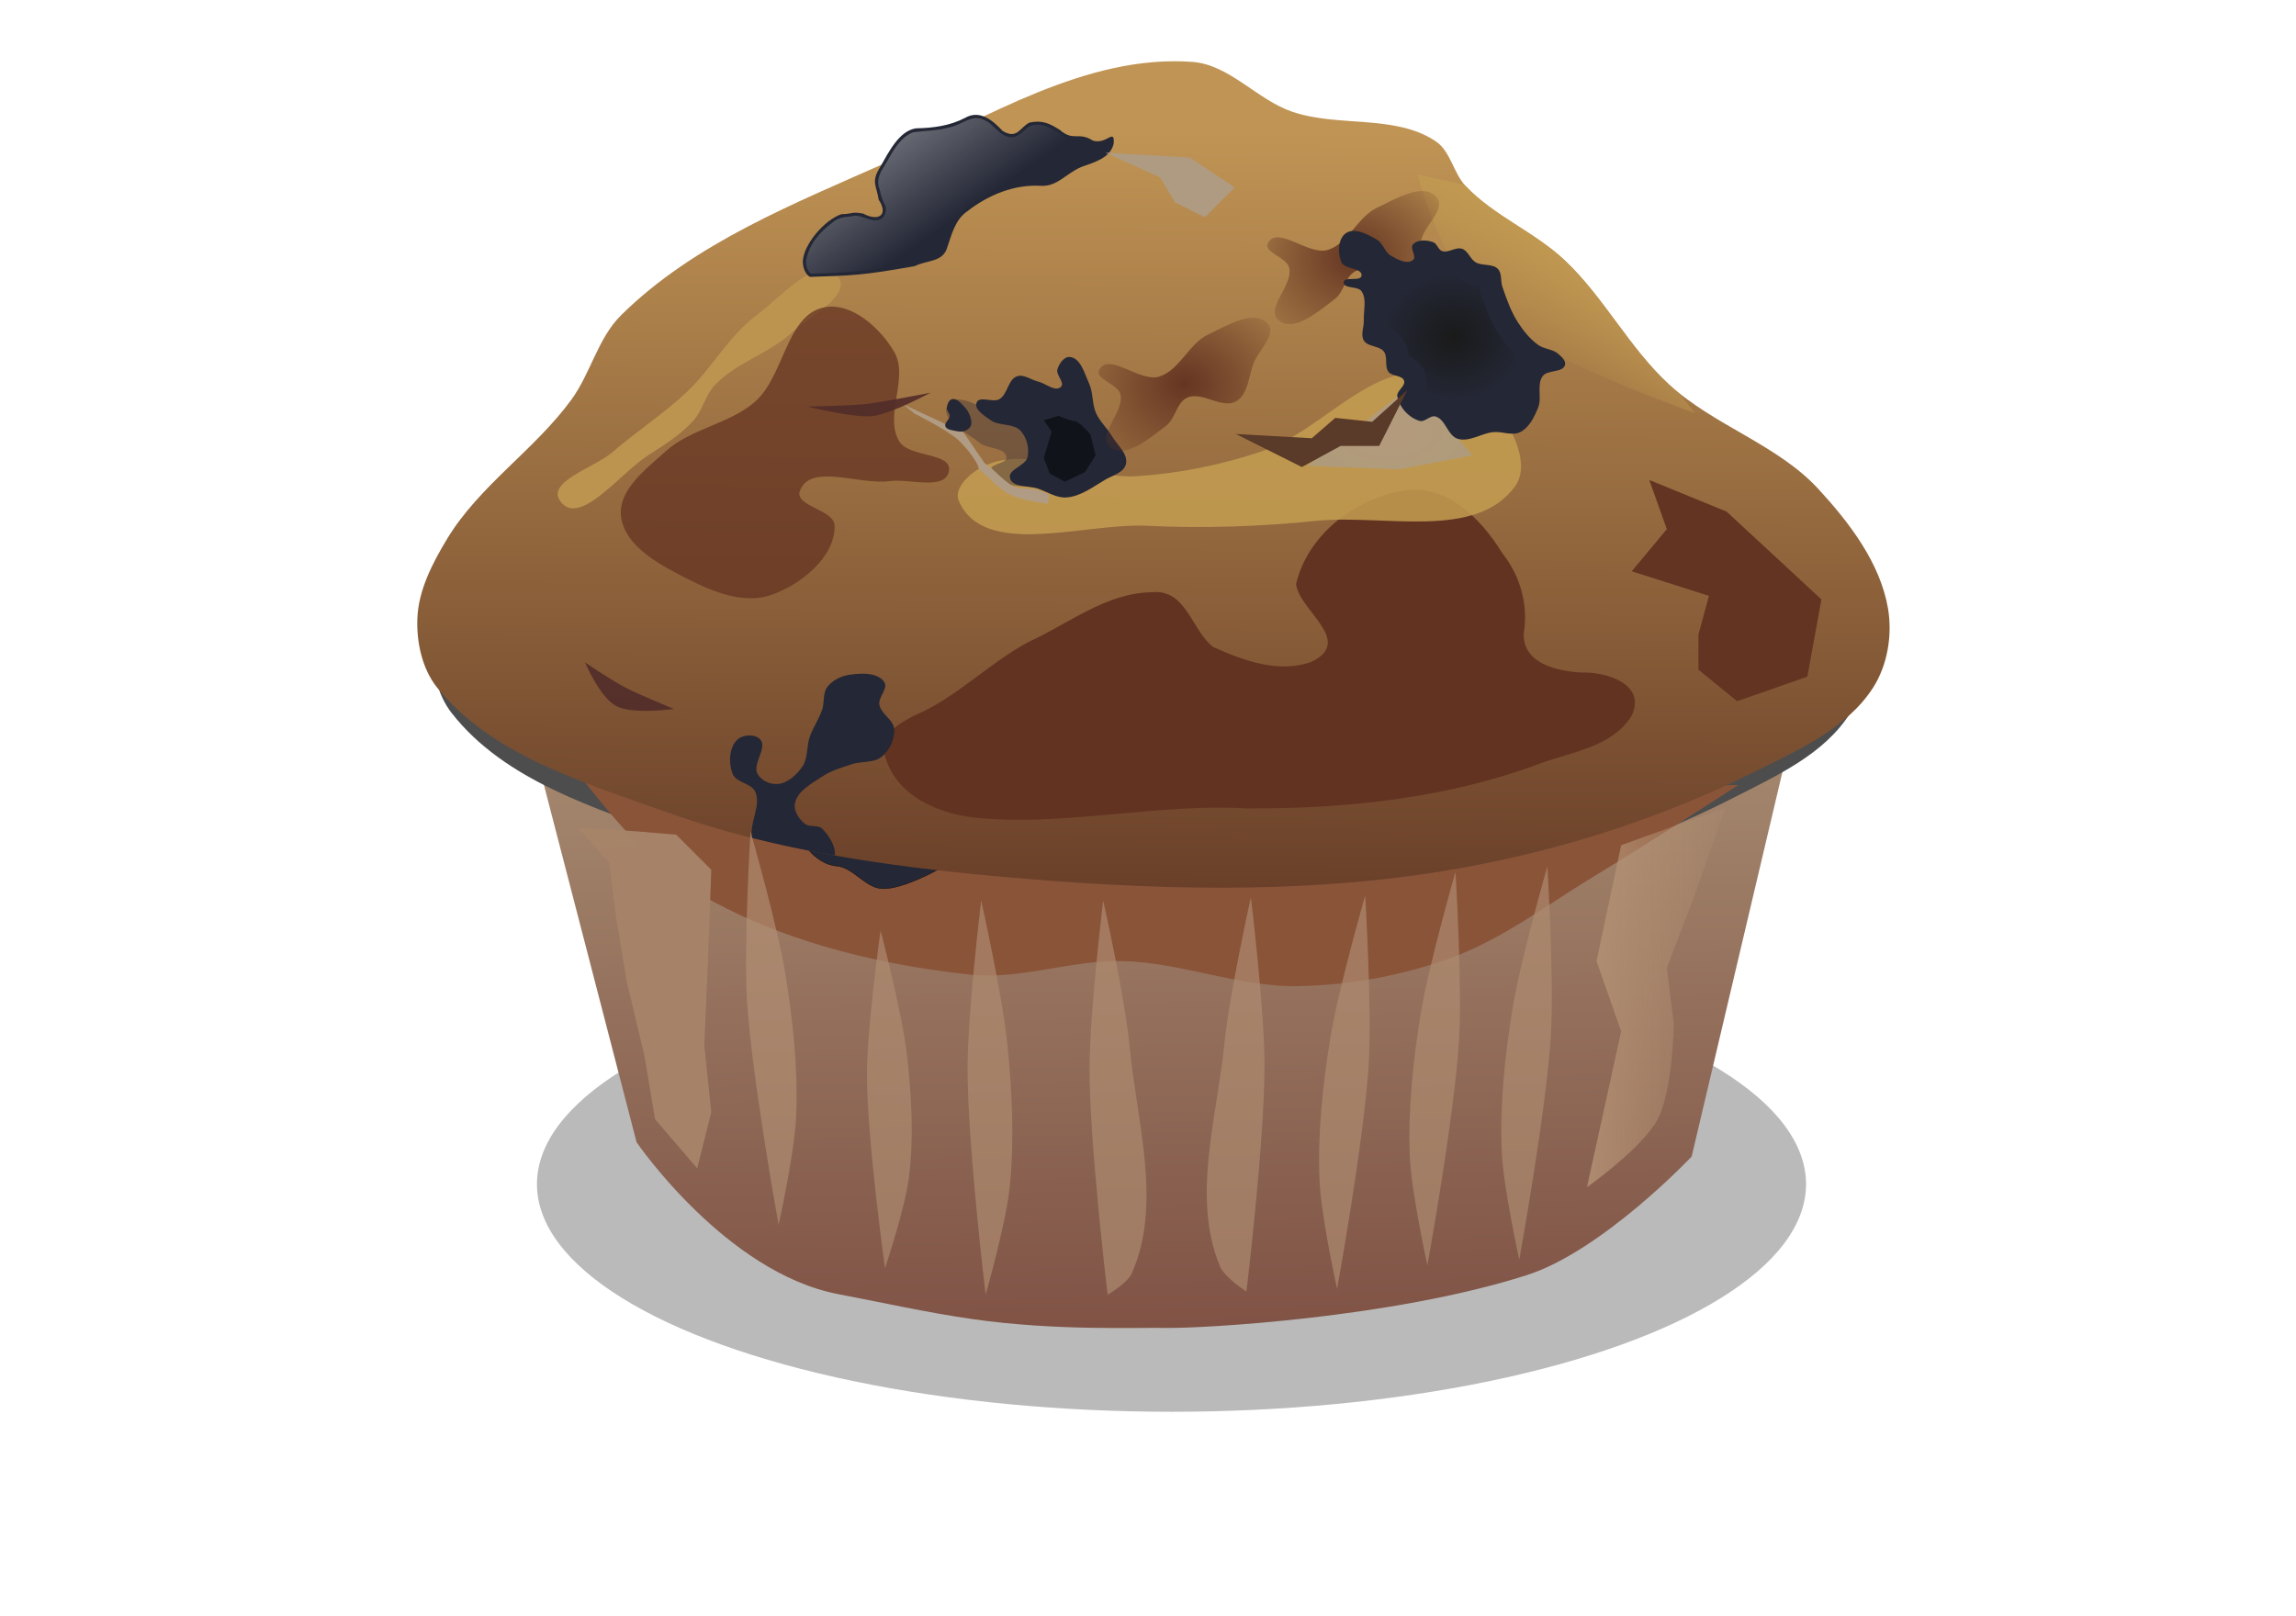 <?xml version="1.0" encoding="UTF-8" standalone="no"?>
<svg
   xmlns:dc="http://purl.org/dc/elements/1.1/"
   xmlns:cc="http://creativecommons.org/ns#"
   xmlns:rdf="http://www.w3.org/1999/02/22-rdf-syntax-ns#"
   xmlns:svg="http://www.w3.org/2000/svg"
   xmlns="http://www.w3.org/2000/svg"
   xmlns:xlink="http://www.w3.org/1999/xlink"
   xmlns:sodipodi="http://sodipodi.sourceforge.net/DTD/sodipodi-0.dtd"
   xmlns:inkscape="http://www.inkscape.org/namespaces/inkscape"
   id="svg2"
   sodipodi:docname="muffin.svg"
   viewBox="0 0 472.441 332.598"
   version="1.1"
   inkscape:version="1.0.2-2 (e86c870879, 2021-01-15)"
   width="125mm"
   height="88mm">
  <defs
     id="defs6">
    <linearGradient
       id="linearGradient5142"
       inkscape:collect="always">
      <stop
         id="stop5144"
         style="stop-color:#653522"
         offset="0" />
      <stop
         id="stop5146"
         style="stop-color:#653522;stop-opacity:0"
         offset="1" />
    </linearGradient>
    <linearGradient
       id="linearGradient3763"
       y2="1812.6"
       gradientUnits="userSpaceOnUse"
       x2="1056.8"
       gradientTransform="translate(-1618.1,959.58)"
       y1="2608.9"
       x1="1068"
       inkscape:collect="always">
      <stop
         id="stop3759"
         style="stop-color:#7e5043"
         offset="0" />
      <stop
         id="stop3761"
         style="stop-color:#a68a70"
         offset="1" />
    </linearGradient>
    <linearGradient
       id="linearGradient3773"
       y2="727.11"
       gradientUnits="userSpaceOnUse"
       x2="3238.9"
       gradientTransform="translate(-3750.5,1302.1)"
       y1="1830.5"
       x1="3232.6"
       inkscape:collect="always">
      <stop
         id="stop3769"
         style="stop-color:#5d3323"
         offset="0" />
      <stop
         id="stop3771"
         style="stop-color:#c09454"
         offset="1" />
    </linearGradient>
    <filter
       id="filter3902"
       height="1.751"
       width="1.33"
       color-interpolation-filters="sRGB"
       y="-0.375"
       x="-0.165"
       inkscape:collect="always">
      <feGaussianBlur
         id="feGaussianBlur3904"
         stdDeviation="65.196"
         inkscape:collect="always" />
    </filter>
    <filter
       id="filter4009"
       inkscape:collect="always"
       color-interpolation-filters="sRGB">
      <feGaussianBlur
         id="feGaussianBlur4011"
         stdDeviation="4.889"
         inkscape:collect="always" />
    </filter>
    <linearGradient
       id="linearGradient4019"
       y2="2270.1"
       gradientUnits="userSpaceOnUse"
       x2="-94.696"
       y1="2154.8"
       x1="-11.722"
       inkscape:collect="always">
      <stop
         id="stop4015"
         style="stop-color:#c29b51"
         offset="0" />
      <stop
         id="stop4017"
         style="stop-color:#c29b51;stop-opacity:0"
         offset="1" />
    </linearGradient>
    <filter
       id="filter4029"
       height="2.125"
       width="1.325"
       color-interpolation-filters="sRGB"
       y="-0.563"
       x="-0.162"
       inkscape:collect="always">
      <feGaussianBlur
         id="feGaussianBlur4031"
         stdDeviation="48.104"
         inkscape:collect="always" />
    </filter>
    <filter
       id="filter4134"
       height="1.42"
       width="1.354"
       color-interpolation-filters="sRGB"
       y="-0.21"
       x="-0.177"
       inkscape:collect="always">
      <feGaussianBlur
         id="feGaussianBlur4136"
         stdDeviation="26.356"
         inkscape:collect="always" />
    </filter>
    <filter
       id="filter4188"
       height="1.427"
       width="1.191"
       color-interpolation-filters="sRGB"
       y="-0.214"
       x="-0.095"
       inkscape:collect="always">
      <feGaussianBlur
         id="feGaussianBlur4190"
         stdDeviation="8.293"
         inkscape:collect="always" />
    </filter>
    <radialGradient
       id="radialGradient4198"
       gradientUnits="userSpaceOnUse"
       cy="2409.8"
       cx="-223.96"
       gradientTransform="matrix(1,0,0,0.536,3,1119.3)"
       r="124.12"
       inkscape:collect="always">
      <stop
         id="stop4196"
         style="stop-color:#b19c8e"
         offset="0" />
      <stop
         id="stop4194"
         style="stop-color:#a99e8b"
         offset="1" />
    </radialGradient>
    <filter
       id="filter4284"
       height="1.477"
       width="1.259"
       color-interpolation-filters="sRGB"
       y="-0.238"
       x="-0.13"
       inkscape:collect="always">
      <feGaussianBlur
         id="feGaussianBlur4286"
         stdDeviation="6.073"
         inkscape:collect="always" />
    </filter>
    <filter
       id="filter4514"
       height="1.259"
       width="3.014"
       color-interpolation-filters="sRGB"
       y="-0.129"
       x="-1.007"
       inkscape:collect="always">
      <feGaussianBlur
         id="feGaussianBlur4516"
         stdDeviation="26.763"
         inkscape:collect="always" />
    </filter>
    <filter
       id="filter4590"
       height="1.28"
       width="1.613"
       color-interpolation-filters="sRGB"
       y="-0.14"
       x="-0.307"
       inkscape:collect="always">
      <feGaussianBlur
         id="feGaussianBlur4592"
         stdDeviation="20.4"
         inkscape:collect="always" />
    </filter>
    <linearGradient
       id="linearGradient4600"
       y2="3123.1"
       gradientUnits="userSpaceOnUse"
       x2="251.53"
       y1="3123.1"
       x1="-21.177"
       inkscape:collect="always">
      <stop
         id="stop4596"
         style="stop-color:#b69476"
         offset="0" />
      <stop
         id="stop4598"
         style="stop-color:#b69476;stop-opacity:0"
         offset="1" />
    </linearGradient>
    <filter
       id="filter4652"
       height="1.2"
       width="1.512"
       color-interpolation-filters="sRGB"
       y="-0.1"
       x="-0.256"
       inkscape:collect="always">
      <feGaussianBlur
         id="feGaussianBlur4654"
         stdDeviation="17.961"
         inkscape:collect="always" />
    </filter>
    <filter
       id="filter4742"
       height="2.06"
       width="1.217"
       color-interpolation-filters="sRGB"
       y="-0.53"
       x="-0.108"
       inkscape:collect="always">
      <feGaussianBlur
         id="feGaussianBlur4744"
         stdDeviation="61.169"
         inkscape:collect="always" />
    </filter>
    <filter
       id="filter4804"
       height="1.396"
       width="1.198"
       color-interpolation-filters="sRGB"
       y="-0.198"
       x="-0.099"
       inkscape:collect="always">
      <feGaussianBlur
         id="feGaussianBlur4806"
         stdDeviation="6.726"
         inkscape:collect="always" />
    </filter>
    <filter
       id="filter4874"
       height="1.716"
       width="1.264"
       color-interpolation-filters="sRGB"
       y="-0.358"
       x="-0.132"
       inkscape:collect="always">
      <feGaussianBlur
         id="feGaussianBlur4876"
         stdDeviation="11.933"
         inkscape:collect="always" />
    </filter>
    <filter
       id="filter4930"
       height="1.271"
       width="1.215"
       color-interpolation-filters="sRGB"
       y="-0.136"
       x="-0.108"
       inkscape:collect="always">
      <feGaussianBlur
         id="feGaussianBlur4932"
         stdDeviation="6.193"
         inkscape:collect="always" />
    </filter>
    <filter
       id="filter5060"
       height="1.717"
       width="1.556"
       color-interpolation-filters="sRGB"
       y="-0.359"
       x="-0.278"
       inkscape:collect="always">
      <feGaussianBlur
         id="feGaussianBlur5062"
         stdDeviation="25.112"
         inkscape:collect="always" />
    </filter>
    <filter
       id="filter5138"
       inkscape:collect="always"
       color-interpolation-filters="sRGB">
      <feGaussianBlur
         id="feGaussianBlur5140"
         stdDeviation="4.643"
         inkscape:collect="always" />
    </filter>
    <radialGradient
       id="radialGradient5148"
       xlink:href="#linearGradient5142"
       gradientUnits="userSpaceOnUse"
       cy="2301.9"
       cx="-482.32"
       gradientTransform="matrix(1,0,0,0.855,2,380.01)"
       r="168.69"
       inkscape:collect="always" />
    <radialGradient
       id="radialGradient5242"
       gradientUnits="userSpaceOnUse"
       cy="2289.7"
       cx="-140.52"
       gradientTransform="matrix(1,0,0,0.89,0,251.06)"
       r="89.516"
       inkscape:collect="always">
      <stop
         id="stop5238"
         style="stop-color:#1a1a1a"
         offset="0" />
      <stop
         id="stop5240"
         style="stop-color:#1a1a1a;stop-opacity:0"
         offset="1" />
    </radialGradient>
    <filter
       id="filter5280"
       height="1.205"
       width="1.228"
       color-interpolation-filters="sRGB"
       y="-0.102"
       x="-0.114"
       inkscape:collect="always">
      <feGaussianBlur
         id="feGaussianBlur5282"
         stdDeviation="8.515"
         inkscape:collect="always" />
    </filter>
    <filter
       id="filter5424"
       height="1.645"
       width="1.82"
       color-interpolation-filters="sRGB"
       y="-0.323"
       x="-0.41"
       inkscape:collect="always">
      <feGaussianBlur
         id="feGaussianBlur5426"
         stdDeviation="11.18"
         inkscape:collect="always" />
    </filter>
    <linearGradient
       id="linearGradient5434"
       y2="2111"
       gradientUnits="userSpaceOnUse"
       x2="-728.55"
       y1="1778"
       x1="-962.12"
       inkscape:collect="always">
      <stop
         id="stop5288"
         style="stop-color:#ffffff"
         offset="0" />
      <stop
         id="stop5290"
         style="stop-color:#ffffff;stop-opacity:0"
         offset="1" />
    </linearGradient>
    <filter
       id="filter5586"
       height="1.64"
       width="1.569"
       color-interpolation-filters="sRGB"
       y="-0.32"
       x="-0.284"
       inkscape:collect="always">
      <feGaussianBlur
         id="feGaussianBlur5588"
         stdDeviation="49.116"
         inkscape:collect="always" />
    </filter>
    <radialGradient
       id="radialGradient5592"
       xlink:href="#linearGradient5142"
       gradientUnits="userSpaceOnUse"
       cy="2301.9"
       cx="-482.32"
       gradientTransform="matrix(1,0,0,0.855,215,220.01)"
       r="168.69"
       inkscape:collect="always" />
    <filter
       id="filter5606"
       height="1.426"
       width="1.218"
       color-interpolation-filters="sRGB"
       y="-0.213"
       x="-0.109"
       inkscape:collect="always">
      <feGaussianBlur
         id="feGaussianBlur5608"
         stdDeviation="17.433"
         inkscape:collect="always" />
    </filter>
    <filter
       id="filter5642"
       inkscape:collect="always"
       color-interpolation-filters="sRGB">
      <feGaussianBlur
         id="feGaussianBlur5644"
         stdDeviation="21.767"
         inkscape:collect="always" />
    </filter>
    <filter
       id="filter5776"
       height="1.649"
       width="1.757"
       color-interpolation-filters="sRGB"
       y="-0.324"
       x="-0.378"
       inkscape:collect="always">
      <feGaussianBlur
         id="feGaussianBlur5778"
         stdDeviation="37.748"
         inkscape:collect="always" />
    </filter>
    <filter
       id="filter5832"
       height="1.883"
       width="1.142"
       color-interpolation-filters="sRGB"
       y="-0.441"
       x="-0.071"
       inkscape:collect="always">
      <feGaussianBlur
         id="feGaussianBlur5834"
         stdDeviation="55.469"
         inkscape:collect="always" />
    </filter>
  </defs>
  <sodipodi:namedview
     id="namedview4"
     bordercolor="#666666"
     inkscape:pageshadow="2"
     guidetolerance="10"
     pagecolor="#ffffff"
     gridtolerance="10"
     inkscape:window-maximized="1"
     inkscape:zoom="1.803908"
     objecttolerance="10"
     borderopacity="1"
     inkscape:current-layer="svg2"
     inkscape:cx="304.50008"
     inkscape:cy="163.27624"
     inkscape:window-y="-8"
     inkscape:window-x="-8"
     inkscape:window-width="1920"
     showgrid="false"
     inkscape:pageopacity="0"
     inkscape:window-height="1017"
     inkscape:document-rotation="0"
     units="mm" />
  <g
     id="g5836"
     transform="matrix(0.163,0,0,0.163,322.015,-303.776)">
    <ellipse
       id="path5786"
       style="opacity:0.522;fill:#000000;filter:url(#filter5832)"
       transform="matrix(0.852,0,0,1.906,1014.7,-5515.5)"
       cx="-1773.926"
       cy="4656.021"
       rx="940.181"
       ry="150.784" />
    <path
       id="path2987"
       d="m -1301.4,2806.6 129.44,499.33 c 0,0 112.73,165 255.13,191.91 52.901,9.998 112.55,23.469 170.84,31.672 103.08,14.506 201.02,10.278 244.25,10.88 43.227,0.602 282.82,-12.253 452.94,-66.456 96.2,-30.649 208.73,-149.92 208.73,-149.92 l 119.16,-504.88 z"
       sodipodi:nodetypes="ccsszsccc"
       style="fill:url(#linearGradient3763);fill-opacity:0.996"
       inkscape:connector-curvature="0" />
    <path
       id="path5628"
       style="fill:#4d4d4d;filter:url(#filter5642)"
       d="m -1423.6,2747 c 68.451,85.406 185.49,119.81 288.5,156.79 134.29,48.219 278.11,68.68 420.21,81.533 185.32,16.762 374.47,23.248 558.19,-6.272 136.43,-21.922 271.41,-63.86 395.12,-125.44 55.044,-27.398 117.35,-54.852 150.52,-106.62 18.363,-28.653 24.619,-66.814 18.815,-100.35 -9.905,-57.236 -48.463,-107.79 -87.805,-150.52 -51.851,-56.324 -131.69,-80.005 -188.15,-131.71 -50.324,-46 -82.114,-109.8 -131.69,-156.7 -37.964,-36 -89.52,-56.1 -125.44,-94.1 -15.54,-16.428 -18.883,-43.801 -37.631,-56.446 -51.327,-34.62 -123.39,-17.344 -181.88,-37.631 -44.166,-15.318 -78.814,-59.289 -125.44,-62.718 -133.84,-9.843 -259.98,70.837 -382.58,125.44 -118.91,52.958 -246.14,102.87 -338.68,194.43 -29.31,29.001 -38.416,73.31 -62.718,106.62 -46.251,63.396 -116.19,108.46 -156.79,175.61 -18.484,30.571 -36.194,64.653 -37.631,100.35 -1.224,30.415 6.05,64.053 25.087,87.805 z"
       sodipodi:nodetypes="aaaaaaaaaaaaaaaaaaaa"
       inkscape:connector-curvature="0"
       transform="matrix(0.974,0,0,1,-18.761,17)" />
    <path
       id="path4668"
       d="m -1252,2831.9 c 0,0 83.857,113.76 142.41,150.29 106.08,66.184 233.67,98.58 357.98,112.03 64.466,6.976 128.96,-18.799 193.78,-17.042 74.592,2.022 147.01,33.226 221.61,31.664 65.331,-1.368 131.38,-13.332 192.74,-35.828 65.834,-24.14 122.57,-68.201 182.65,-104.36 60.736,-36.56 179.67,-113.79 179.67,-113.79 0,0 -66.599,0.731 -135.48,4.556 -68.883,3.825 -1335.3,-27.518 -1335.3,-27.518 z"
       sodipodi:nodetypes="caaaaaacsc"
       style="fill:#8a5439;filter:url(#filter4742)"
       inkscape:connector-curvature="0" />
    <path
       id="path4224"
       d="m -788.99,2960.3 c 0,0 -47.521,27.084 -73.338,25.405 -21.248,-1.382 -35.927,-26.755 -57.144,-28.55 -28.961,-2.45 -46.048,-35.473 -46.048,-35.473 z"
       sodipodi:nodetypes="cascc"
       style="fill:#242735;stroke:#000000;stroke-width:0.441px"
       inkscape:connector-curvature="0" />
    <path
       id="path3765"
       d="m -1423.6,2732 c 68.451,85.406 185.49,119.81 288.5,156.79 134.29,48.219 278.11,68.68 420.21,81.533 185.32,16.762 374.47,23.248 558.19,-6.272 136.43,-21.922 271.41,-63.86 395.12,-125.44 55.044,-27.398 117.35,-54.852 150.52,-106.62 18.363,-28.653 24.619,-66.814 18.815,-100.35 -9.905,-57.236 -48.463,-107.79 -87.805,-150.52 -51.851,-56.324 -131.69,-80.005 -188.15,-131.71 -50.324,-46 -82.114,-109.8 -131.69,-156.7 -37.964,-36 -89.52,-56.1 -125.44,-94.1 -15.54,-16.428 -18.883,-43.801 -37.631,-56.446 -51.327,-34.62 -123.39,-17.344 -181.88,-37.631 -44.166,-15.318 -78.814,-59.289 -125.44,-62.718 -133.84,-9.843 -259.98,70.837 -382.58,125.44 -118.91,52.958 -246.14,102.87 -338.68,194.43 -29.31,29.001 -38.416,73.31 -62.718,106.62 -46.251,63.396 -116.19,108.46 -156.79,175.61 -18.484,30.571 -36.194,64.653 -37.631,100.35 -1.224,30.415 6.05,64.053 25.087,87.805 z"
       sodipodi:nodetypes="aaaaaaaaaaaaaaaaaaaa"
       style="fill:url(#linearGradient3773)"
       inkscape:connector-curvature="0" />
    <path
       id="path3775"
       d="m -859.23,2815 c 13.149,55.332 73.1,78.865 124.46,82.004 111.34,8.771 221.75,-19.026 333.18,-12.572 126,0.574 253.67,-12.716 372.25,-57.477 39.269,-13.89 88.284,-20.64 112.73,-58.195 21.432,-40.923 -31.426,-57.218 -62.904,-55.87 -29.727,-1.963 -73.235,-10.701 -72.536,-48.797 5.813,-36.989 -3.911,-72.608 -27.063,-102.02 -26.596,-43.419 -71.341,-89.322 -127.25,-78.422 -60.507,10.698 -118.85,56.348 -133.11,117.59 4.128,33.412 73.384,71.552 19.889,97.907 -41.241,15.321 -86.505,-1.44 -124.51,-18.611 -27.701,-21.2 -33.485,-73.508 -77.588,-69.127 -57.878,0.94 -104.94,39.924 -155.64,62.87 -51.165,27.53 -91.815,71.361 -145.93,93.746 -17.096,9.395 -42.502,23.359 -35.989,46.977 z"
       style="fill:#633321;filter:url(#filter3902)"
       inkscape:connector-curvature="0" />
    <path
       id="path3906"
       d="m -765.16,2496.2 c 31.929,73.491 158.3,27.297 238.33,31.359 71.019,3.605 142.49,0.921 213.24,-6.272 84.459,-8.587 201.38,25.07 250.87,-43.902 16.032,-22.34 2.581,-58.569 -12.544,-81.533 -21.697,-32.942 -60.96,-60.606 -100.35,-62.718 -76.561,-4.106 -134.3,75.909 -206.97,100.35 -50.519,16.99 -103.61,27.818 -156.79,31.359 -64.8,4.314 -135.75,-40.385 -194.43,-12.544 -16.247,7.71 -38.525,27.408 -31.359,43.902 z"
       sodipodi:nodetypes="aaaaaaaaaa"
       style="opacity:0.92;fill:#c49d52;filter:url(#filter4029)"
       inkscape:connector-curvature="0" />
    <path
       id="path3988"
       d="m -186.25,2083.8 c 0,0 30.938,116.16 88.688,172.94 57.749,56.778 261.66,128.62 261.66,128.62 l -20,-25.437 c -4.191,-3.385 -8.304,-6.858 -12.281,-10.5 -50.347,-46.1 -82.149,-109.9 -131.73,-156.8 -37.962,-35.924 -89.489,-56.094 -125.41,-94.062 -0.389,-0.412 -0.782,-0.825 -1.156,-1.25 z"
       sodipodi:nodetypes="czccssccc"
       style="fill:url(#linearGradient4019);filter:url(#filter4009)"
       inkscape:connector-curvature="0" />
    <path
       id="path4052"
       d="m -1268.4,2496.3 c 24.041,34.017 75.748,-35.258 110.87,-57.653 20.444,-13.035 41.525,-26.245 57.653,-44.348 11.468,-12.872 14.777,-31.81 26.609,-44.348 27.014,-28.628 68.59,-39.881 97.566,-66.522 22.434,-20.627 76.513,-47.019 57.653,-70.957 -23.324,-29.604 -71.761,26.289 -102,48.783 -35.266,26.232 -56.74,67.39 -88.696,97.566 -29.04,27.422 -62.991,49.184 -93.131,75.392 -22.889,19.902 -84.028,37.317 -66.522,62.087 z"
       sodipodi:nodetypes="aaaaaaaaaa"
       style="fill:#bd944f;filter:url(#filter4134)"
       inkscape:connector-curvature="0" />
    <path
       id="path5590"
       sodipodi:nodetypes="aaaaaaaaaaa"
       style="fill:url(#radialGradient5592);filter:url(#filter5060)"
       inkscape:connector-curvature="0"
       d="m -161.96,2112.7 c -16.408,-19.545 -52.322,2.397 -75.392,13.304 -24.643,11.651 -36.013,45.273 -62.087,53.218 -24.205,7.375 -63.491,-31.2 -75.392,-8.87 -6.41,12.028 23.163,17.858 26.609,31.044 5.718,21.878 -30.531,51.873 -13.304,66.522 19.244,16.364 50.741,-11.462 70.957,-26.609 11.83,-8.864 13.16,-29.343 26.609,-35.478 18.877,-8.612 44.253,15.039 62.087,4.435 15.353,-9.129 15.421,-32.247 22.174,-48.783 6.542,-16.019 28.864,-35.531 17.739,-48.783 z" />
    <path
       id="path4138"
       d="m -325.18,2451.9 115.31,4.435 93.131,-17.739 -48.783,-57.653 -44.348,-17.739 z"
       style="opacity:0.85;fill:url(#radialGradient4198);filter:url(#filter4188)"
       inkscape:connector-curvature="0" />
    <path
       id="path4202"
       d="m -953.21,2213.3 c 53.127,-1.805 66.297,-1.78 132.38,-13.62 16.02,-7.918 35.574,-4.715 41.033,-23.607 5.739,-16.535 9.973,-35.314 25.513,-45.739 26.097,-20.46 59.054,-34.084 92.658,-32.034 21.116,1.065 31.519,-15.53 51.178,-23.858 15.458,-5.655 36.648,-10.909 40.755,-29.405 1.56,-20.452 -8.816,1.585 -26.206,-3.818 -18.231,-11.788 -24.517,1.64 -41.968,-13.712 -12.357,-7.627 -21.446,-12.646 -38.153,-9.065 -12.372,6.273 -15.382,21.675 -33.85,10.518 -12.275,-13.045 -28.596,-27.272 -47.478,-16.434 -19.096,9.986 -40.275,12.749 -61.529,13.156 -21.448,2.614 -34.92,30.315 -45.413,48.615 -12.028,19.338 -4.95,22.743 -2.021,41.518 12.486,18.899 0.354,28.125 -19.646,17.521 -15.595,-2.822 -11.623,0.44 -27.472,0.766 -21.648,7.386 -48.158,38.646 -48.681,60.091 0.331,7.07 2.54,15.118 8.904,19.108 z"
       sodipodi:nodetypes="ccccccccccccccccccc"
       style="fill:#242735"
       inkscape:connector-curvature="0" />
    <path
       id="path4205"
       d="m -276.5,2158.1 c 11.088,-7.644 27.931,1.58 39.505,8.466 7.453,4.434 9.448,15.37 16.931,19.753 8.277,4.848 20.8,11.725 28.218,5.644 5.092,-4.174 -4.391,-14.847 0,-19.753 5.681,-6.347 17.359,-5.641 25.396,-2.822 5.021,1.761 6.266,9.526 11.287,11.287 8.037,2.819 17.359,-5.641 25.396,-2.822 7.531,2.642 10.079,12.838 16.931,16.931 8.431,5.036 21.437,1.362 28.218,8.466 5.356,5.611 3.14,15.233 5.644,22.574 5.303,15.548 10.852,31.342 19.753,45.149 6.857,10.636 15.157,20.782 25.396,28.218 7.496,5.444 18.458,5.149 25.396,11.287 4.108,3.634 9.999,8.843 8.466,14.109 -2.94,10.097 -22.069,5.578 -28.218,14.109 -7.778,10.791 -0.644,27.179 -5.644,39.506 -4.809,11.855 -11.174,25.234 -22.575,31.04 -10.058,5.122 -22.623,-1.045 -33.862,0 -15.246,1.417 -30.521,12.991 -45.149,8.466 -12.708,-3.931 -15.341,-24.882 -28.218,-28.218 -6.629,-1.718 -13.167,7.519 -19.753,5.644 -13.449,-3.829 -25.901,-17.25 -28.218,-31.04 -1.187,-7.064 10.742,-12.96 8.466,-19.753 -2.41,-7.19 -15.253,-5.183 -19.753,-11.287 -5.145,-6.981 -0.457,-18.447 -5.644,-25.396 -5.793,-7.761 -20.485,-5.763 -25.396,-14.109 -4.293,-7.296 0.325,-16.937 0,-25.396 -0.471,-12.255 4.021,-26.506 -2.822,-36.684 -4.694,-6.981 -23.015,-2.886 -22.574,-11.287 0.421,-8.025 21.655,-0.482 22.574,-8.465 1.164,-10.108 -21.294,-7.621 -25.396,-16.931 -4.989,-11.321 -4.542,-29.662 5.644,-36.684 z"
       sodipodi:nodetypes="aaaaaaaaaaaaaaaaaaaaaaaaaaaaaaaaa"
       style="fill:#242735"
       inkscape:connector-curvature="0" />
    <path
       id="path4878"
       d="m -665.87,2472.3 c -15.37,10.066 -39.923,4.719 -54.783,-6.087 -2.906,-2.114 -5.299,-6.338 -4.435,-9.826 2.027,-8.18 20.677,-7.125 19.957,-15.522 -1.074,-12.519 -23.46,-9.877 -33.261,-17.739 -16.364,-13.126 -51.155,-29.451 -40.957,-47.783 10.715,-19.261 43.837,5.286 65.348,10.087 12.783,2.853 28.008,2.273 37.696,11.087 5.889,5.357 4.33,15.634 8.87,22.174 6.265,9.027 23.841,11.2 24.391,22.174 0.498,9.932 -15.045,13.528 -19.957,22.174 -1.596,2.81 -0.166,7.49 -2.87,9.261 z"
       sodipodi:nodetypes="aaaaaaaaaaaa"
       style="opacity:0.73;fill:#54413b;filter:url(#filter4930)"
       inkscape:connector-curvature="0" />
    <path
       id="path5476"
       d="m -934.49,2251.6 c -48.523,8.941 -50.758,86.577 -87.805,119.16 -32.323,28.432 -80.992,33.813 -112.89,62.718 -24.495,22.195 -60.023,48.672 -56.446,81.533 4.322,39.706 52.138,63.556 87.805,81.533 30.39,15.318 68.028,29.473 100.35,18.815 37.932,-12.508 82.272,-47.871 81.533,-87.805 -0.383,-20.692 -50.753,-24.373 -43.902,-43.902 12.533,-35.728 75.389,-7.339 112.89,-12.544 25.192,-3.496 70.517,12.443 75.261,-12.544 4.548,-23.952 -50.122,-16.756 -62.718,-37.631 -19.472,-32.269 12.699,-80.326 -6.272,-112.89 -17.514,-30.065 -53.587,-62.751 -87.805,-56.446 z"
       sodipodi:nodetypes="aaaaaaaaaaaaa"
       style="fill:#653422;fill-opacity:0.746;filter:url(#filter5586)"
       inkscape:connector-curvature="0" />
    <path
       id="path4219"
       style="fill:#242735"
       inkscape:connector-curvature="0"
       d="m -888.03,2714.3 c -5.255,0.073 -10.468,0.654 -15.094,1.344 -10.644,1.587 -21.782,7.032 -28.219,15.656 -5.764,7.723 -3.225,19.11 -6.281,28.25 -4.005,11.978 -11.525,22.544 -15.688,34.469 -4.261,12.207 -2.079,27.004 -9.406,37.656 -7.231,10.513 -18.619,21 -31.344,21.937 -9.324,0.687 -20.465,-4.408 -25.094,-12.531 -7.263,-12.747 13.123,-33.169 3.125,-43.906 -6.411,-6.885 -21.112,-6.164 -28.219,0 -11.168,9.686 -11.818,30.2 -6.281,43.906 4.464,11.051 22.982,11.231 28.219,21.938 8.419,17.213 -8.292,41.484 -3.562,58.781 34.362,8.642 69.131,15.897 104.12,22.094 1.793,-10.911 -7.664,-25.797 -15.875,-33.844 -5.435,-5.326 -16.113,-1.39 -21.969,-6.25 -7.194,-5.971 -14.029,-15.865 -12.531,-25.094 2.605,-16.051 20.989,-25.452 34.5,-34.5 11.291,-7.561 24.726,-11.414 37.625,-15.688 12.274,-4.066 27.691,-1.131 37.625,-9.406 9.704,-8.084 16.406,-21.89 15.688,-34.5 -0.693,-12.17 -16.86,-19.311 -18.812,-31.344 -1.544,-9.513 11.486,-20.108 6.281,-28.219 -5.557,-8.66 -17.251,-10.912 -28.812,-10.75 z" />
    <path
       id="path4226"
       d="m -1237,2700.1 c 0,0 18.388,43.592 38.951,54.902 20.564,11.31 73.397,3.815 73.397,3.815 0,0 -43.913,-17.715 -62.631,-27.631 -18.718,-9.915 -49.718,-31.087 -49.718,-31.087 z"
       sodipodi:nodetypes="czczc"
       style="opacity:0.953;fill:#522c29;filter:url(#filter4284)"
       inkscape:connector-curvature="0" />
    <path
       id="path4316"
       d="m -22.174,2957.5 c 0,0 -34.591,120.21 -44.348,181.83 -9.274,58.567 -15.825,118.15 -13.304,177.39 1.973,46.377 22.174,137.48 22.174,137.48 0,0 34.238,-188.46 39.913,-283.83 4.216,-70.847 -4.435,-212.87 -4.435,-212.87 z"
       sodipodi:nodetypes="caacac"
       style="opacity:0.829;fill:#ae8c70;filter:url(#filter4514)"
       inkscape:connector-curvature="0" />
    <path
       id="path4518"
       style="opacity:0.796;fill:#b49175;filter:url(#filter4514)"
       d="m -22.174,2957.5 c 0,0 -34.591,120.21 -44.348,181.83 -9.274,58.567 -15.825,118.15 -13.304,177.39 1.973,46.377 22.174,137.48 22.174,137.48 0,0 34.238,-188.46 39.913,-283.83 4.216,-70.847 -4.435,-212.87 -4.435,-212.87 z"
       sodipodi:nodetypes="caacac"
       inkscape:connector-curvature="0"
       transform="matrix(-1,0,0,1,-1050.3,-43.902)" />
    <path
       id="path4520"
       d="m 202.57,2883.4 -38.479,109.52 -35.479,93.131 8.87,70.957 c 0,0 -1.423,83.95 -20.348,119.74 -19.323,36.543 -89.348,86 -89.348,86 l 43.174,-196.87 -31.044,-88.696 31.044,-146.35 z"
       sodipodi:nodetypes="ccccaccccc"
       style="fill:url(#linearGradient4600);filter:url(#filter4590)"
       inkscape:connector-curvature="0" />
    <path
       id="path4602"
       d="m -1246.2,2908.7 39.913,44.348 8.87,70.957 13.304,79.827 22.174,93.131 13.304,79.827 53.218,62.088 17.739,-70.957 -8.87,-84.262 4.435,-102 4.435,-119.74 -44.348,-44.348 -53.218,-4.435 z"
       style="fill:#a68469;fill-opacity:0.996;filter:url(#filter4652)"
       inkscape:connector-curvature="0" />
    <path
       id="path4656"
       sodipodi:nodetypes="caacac"
       style="opacity:0.829;fill:#ae8c70;filter:url(#filter4514)"
       inkscape:connector-curvature="0"
       d="m -138.17,2964.5 c 0,0 -34.591,120.21 -44.348,181.83 -9.274,58.567 -15.825,118.15 -13.304,177.39 1.973,46.377 22.174,137.48 22.174,137.48 0,0 34.238,-188.46 39.913,-283.83 4.216,-70.847 -4.435,-212.87 -4.435,-212.87 z" />
    <path
       id="path4658"
       d="m -252.17,2994.5 c 0,0 -34.591,120.21 -44.348,181.83 -9.274,58.567 -15.825,118.15 -13.304,177.39 1.973,46.377 22.174,137.48 22.174,137.48 0,0 34.238,-188.46 39.913,-283.83 4.216,-70.847 -4.435,-212.87 -4.435,-212.87 z"
       sodipodi:nodetypes="caacac"
       style="opacity:0.829;fill:#ae8c70;filter:url(#filter4514)"
       inkscape:connector-curvature="0" />
    <path
       id="path4660"
       style="opacity:0.829;fill:#ae8c70;filter:url(#filter4514)"
       d="m -361.17,2994.5 c 0,0 -34.427,120.24 -44.348,181.83 -14.945,92.78 -53.415,192.25 -22.584,281.02 5.053,14.55 31.454,33.851 31.454,33.851 0,0 34.238,-188.46 39.913,-283.83 4.216,-70.847 -4.435,-212.87 -4.435,-212.87 z"
       sodipodi:nodetypes="caacac"
       inkscape:connector-curvature="0"
       transform="matrix(0.998,-0.06,0.06,0.998,-215.68,-13.489)" />
    <path
       id="path4662"
       style="opacity:0.829;fill:#ae8c70;filter:url(#filter4514)"
       d="m -361.17,2994.5 c 0,0 -34.591,120.21 -44.348,181.83 -9.274,58.567 -15.825,118.15 -13.304,177.39 1.973,46.377 22.174,137.48 22.174,137.48 0,0 34.238,-188.46 39.913,-283.83 4.216,-70.847 -4.435,-212.87 -4.435,-212.87 z"
       sodipodi:nodetypes="caacac"
       inkscape:connector-curvature="0"
       transform="matrix(-0.998,-0.052,-0.06,0.855,-1044.7,459.49)" />
    <path
       id="path4664"
       style="opacity:0.829;fill:#ae8c70;filter:url(#filter4514)"
       d="m -361.17,2994.5 c 0,0 -34.591,120.21 -44.348,181.83 -9.274,58.567 -15.825,118.15 -13.304,177.39 1.973,46.377 22.174,137.48 22.174,137.48 0,0 34.238,-188.46 39.913,-283.83 4.216,-70.847 -4.435,-212.87 -4.435,-212.87 z"
       sodipodi:nodetypes="caacac"
       inkscape:connector-curvature="0"
       transform="matrix(-0.998,-0.06,-0.06,0.998,-917.71,-9.496)" />
    <path
       id="path4666"
       style="opacity:0.829;fill:#ae8c70;filter:url(#filter4514)"
       d="m -361.17,2994.5 c 0,0 -34.759,120.18 -44.348,181.83 -14.698,94.492 -53.465,196.65 -19.892,286.19 4.753,12.677 28.761,28.678 28.761,28.678 0,0 34.238,-188.46 39.913,-283.83 4.216,-70.847 -4.435,-212.87 -4.435,-212.87 z"
       sodipodi:nodetypes="caacac"
       inkscape:connector-curvature="0"
       transform="matrix(-0.998,-0.06,-0.06,0.998,-763.71,-9.496)" />
    <path
       id="path4746"
       d="m -580,2056.4 68.99,31.359 18.815,31.359 37.631,18.815 37.631,-37.631 -56.446,-37.631 z"
       style="fill:#af9b82;filter:url(#filter4804)"
       inkscape:connector-curvature="0" />
    <path
       id="path4808"
       d="m -199.05,2356.4 -35.479,70.348 h -48.783 l -48.783,26.609 -83.478,-41.719 96,5.37 29.609,-25.739 46.566,5 z"
       sodipodi:nodetypes="ccccccccc"
       style="fill:#5a3a28;filter:url(#filter4874)"
       inkscape:connector-curvature="0" />
    <path
       id="path5064"
       d="m -835.34,2374.2 14.25,11.594 c 0,0 41.218,20.768 54.438,32.688 13.219,11.92 25.887,30.82 26,34.625 0.113,3.805 9.159,9.922 13.844,14.406 7.718,7.5 17.108,15.988 25.75,20.469 8.286,4.297 20.044,6.919 30.125,8.812 10.081,1.893 18.375,2.875 18.375,2.875 l 1.281,-11.125 c 0,0 -7.902,-4.936 -17.562,-6.75 -9.661,-1.814 -21.184,-0.702 -27.062,-3.75 -6.234,-3.233 -15.683,-11.361 -23.094,-18.562 -7.332,-7.125 -13.758,-11.182 -13.875,-11.312 l -25.438,-37.25 c -0.429,-0.587 -0.974,-1.089 -1.594,-1.469 z"
       sodipodi:nodetypes="cczzcssccssscccc"
       style="color:#000000;text-indent:0;text-transform:none;fill:#b09c84;filter:url(#filter5138)"
       inkscape:connector-curvature="0" />
    <path
       id="path4207"
       d="m -625.18,2314.4 c -7.296,-0.558 -13.401,8.519 -15.522,15.522 -2.184,7.214 9.843,16.923 4.435,22.174 -7.075,6.87 -19.238,-4.348 -28.826,-6.652 -8.889,-2.137 -17.975,-9.659 -26.609,-6.652 -11.449,3.986 -11.738,22.657 -22.174,28.826 -8.369,4.947 -25.295,-4.623 -28.826,4.435 -3.438,8.819 10.023,16.692 17.739,22.174 10.863,7.717 28.652,3.519 37.696,13.304 7.788,8.427 11.341,22.056 8.87,33.261 -2.487,11.275 -25.127,15.447 -22.174,26.609 3.231,12.21 23.533,9.202 35.479,13.304 11.718,4.025 23.112,11.853 35.478,11.087 17.828,-1.105 33.417,-13.066 48.783,-22.174 9.537,-5.653 24.062,-9.166 26.609,-19.957 3.038,-12.868 -11.003,-24.101 -17.739,-35.478 -5.954,-10.056 -15.209,-18.147 -19.957,-28.826 -5.244,-11.795 -3.466,-25.973 -8.87,-37.696 -5.755,-12.486 -10.683,-32.213 -24.392,-33.261 z"
       sodipodi:nodetypes="aaaaaaaaaaaaaaaaaaa"
       style="fill:#242735"
       inkscape:connector-curvature="0" />
    <path
       id="path4904"
       d="m -758.19,2377.2 c 3.345,3.388 5.903,7.767 7.365,12.365 1.153,3.627 2.306,7.874 0.921,11.414 -1.223,3.124 -4.311,5.472 -7.365,6.658 -4.021,1.561 -8.692,0.952 -12.888,0 -4.291,-0.974 -10.392,-1.469 -11.967,-5.707 -1.676,-4.508 5.466,-8.487 5.523,-13.316 0.04,-3.414 -3.926,-6.106 -3.682,-9.511 0.314,-4.392 2.319,-10.3 6.444,-11.413 5.856,-1.58 11.328,5.134 15.65,9.511 z"
       sodipodi:nodetypes="aaaaaaaaaa"
       style="fill:#242735"
       inkscape:connector-curvature="0" />
    <path
       id="path4934"
       d="m -374.96,2272.7 c -16.408,-19.545 -52.322,2.397 -75.392,13.304 -24.643,11.651 -36.013,45.273 -62.087,53.218 -24.205,7.375 -63.491,-31.2 -75.392,-8.87 -6.41,12.028 23.163,17.858 26.609,31.044 5.718,21.878 -30.531,51.873 -13.304,66.522 19.244,16.364 50.741,-11.462 70.957,-26.609 11.83,-8.864 13.16,-29.343 26.609,-35.478 18.877,-8.612 44.253,15.039 62.087,4.435 15.353,-9.129 15.421,-32.247 22.174,-48.783 6.542,-16.019 28.864,-35.531 17.739,-48.783 z"
       sodipodi:nodetypes="aaaaaaaaaaa"
       style="fill:url(#radialGradient5148);filter:url(#filter5060)"
       inkscape:connector-curvature="0" />
    <path
       id="path5152"
       style="fill:url(#radialGradient5242);filter:url(#filter5280)"
       sodipodi:type="inkscape:offset"
       d="m -185.129,2190.062 c 0.027,0.165 0.393,0.695 1.078,1.391 -0.133,-0.223 -0.378,-0.634 -0.484,-0.795 -0.393,-0.597 -0.619,-0.751 -0.594,-0.596 z m 17.693,16.215 c -1.692,2.839 -3.77,5.504 -6.398,7.658 a 28.409,28.409 0 0 1 0,0 c -13.838,11.344 -30.738,9.35 -40.158,6.449 -6.095,-1.877 -10.625,-4.125 -14.527,-6.264 -0.021,0.279 0.022,0.567 -0.01,0.844 -0.23,1.998 -0.774,4.072 -1.496,6.137 5.376,10.79 5.71,21.426 5.463,28.871 -0.289,8.707 -1.076,14.857 -0.99,17.092 0.135,3.509 -0.044,6.326 -0.295,8.83 5.793,1.971 13.255,5.625 20.08,14.77 6.619,8.868 7.979,16.987 8.291,22.766 1.535,0.636 3.008,1.192 4.93,2.285 5.534,3.149 13.211,10.216 16.355,19.6 3.339,9.961 0.854,20.66 -1.875,26.32 -0.323,0.671 -0.59,0.96 -0.906,1.553 5.309,-2.155 12.626,-3.739 22.473,-1.188 19.958,5.171 27.173,20.014 31.109,26.287 0.521,0.83 0.432,0.57 0.844,1.133 0.874,-0.218 1.145,-0.207 2.545,-0.672 6.018,-1.996 15.273,-6.498 29.123,-7.785 11.718,-1.089 19.496,1.093 23.736,1.656 0.529,0.07 0.32,0.027 0.689,0.059 0.94,-1.372 4.656,-6.146 8.316,-15.17 -0.921,2.271 -0.084,-0.96 -0.301,-8.871 -0.216,-7.911 -1.086,-22.283 9.205,-36.561 0.082,-0.114 0.168,-0.187 0.25,-0.299 -14.003,-10.298 -24.146,-23.064 -32.111,-35.42 -11.337,-17.586 -17.402,-35.667 -22.76,-51.377 -1.233,-3.614 -1.85,-6.564 -2.271,-9.174 -4.912,-0.577 -11.425,-1.946 -19.285,-6.641 -6.337,-3.785 -9.932,-7.587 -12.5,-10.902 -5.688,1.642 -13.959,2.976 -24.648,-0.773 -1.047,-0.367 -1.935,-0.803 -2.877,-1.215 z m -39.438,103.483 c -0.101,0.06 0.539,0.389 1.301,0.73 -0.618,-0.395 -1.214,-0.782 -1.301,-0.73 z m 20.012,57.498 c -1.96,0.57 -2.218,1.28 -0.623,0.379 0.134,-0.075 0.465,-0.282 0.623,-0.379 z"
       inkscape:original="M -267.28125 2155.2188 C -270.6004 2155.3213 -273.72794 2156.1829 -276.5 2158.0938 C -286.68616 2165.1154 -287.1452 2183.4601 -282.15625 2194.7812 C -278.05345 2204.0915 -255.58642 2201.6112 -256.75 2211.7188 C -257.6691 2219.7025 -278.89127 2212.162 -279.3125 2220.1875 C -279.75346 2228.5889 -261.44436 2224.4873 -256.75 2231.4688 C -249.90683 2241.646 -254.40815 2255.9012 -253.9375 2268.1562 C -253.61263 2276.6155 -258.23057 2286.235 -253.9375 2293.5312 C -249.02641 2301.8777 -234.32376 2299.8954 -228.53125 2307.6562 C -223.3442 2314.6058 -228.02009 2326.0818 -222.875 2333.0625 C -218.37571 2339.167 -205.53478 2337.1534 -203.125 2344.3438 C -200.84868 2351.1358 -212.78067 2357.0293 -211.59375 2364.0938 C -209.27686 2377.8836 -196.82376 2391.2965 -183.375 2395.125 C -176.78895 2396.9999 -170.25378 2387.7823 -163.625 2389.5 C -150.74811 2392.8367 -148.11422 2413.7874 -135.40625 2417.7188 C -120.77831 2422.2442 -105.49623 2410.667 -90.25 2409.25 C -79.011174 2408.2054 -66.464506 2414.3718 -56.40625 2409.25 C -45.005681 2403.4445 -38.621371 2390.0429 -33.8125 2378.1875 C -28.812452 2365.8608 -35.965438 2349.4788 -28.1875 2338.6875 C -22.038516 2330.1563 -2.908949 2334.6907 0.03125 2324.5938 C 1.564671 2319.3279 -4.3297139 2314.1029 -8.4375 2310.4688 C -15.375804 2304.3304 -26.316702 2304.631 -33.8125 2299.1875 C -44.051829 2291.7516 -52.362133 2281.6047 -59.21875 2270.9688 C -68.119408 2257.1621 -73.665986 2241.36 -78.96875 2225.8125 C -81.472577 2218.4714 -79.269331 2208.8606 -84.625 2203.25 C -91.405705 2196.1467 -104.41294 2199.8169 -112.84375 2194.7812 C -119.69579 2190.6885 -122.2499 2180.4855 -129.78125 2177.8438 C -137.81866 2175.0244 -147.11884 2183.5069 -155.15625 2180.6875 C -160.17715 2178.9262 -161.44785 2171.1362 -166.46875 2169.375 C -174.50615 2166.5556 -186.16321 2165.872 -191.84375 2172.2188 C -196.23491 2177.1247 -186.75191 2187.7944 -191.84375 2191.9688 C -199.26191 2198.0502 -211.78511 2191.16 -220.0625 2186.3125 C -227.54565 2181.9301 -229.54705 2170.9961 -237 2166.5625 C -245.68078 2161.3987 -257.32381 2154.9111 -267.28125 2155.2188 z "
       inkscape:radius="-28.406364" />
    <path
       id="path5234"
       style="opacity:0.953;fill:#522c29;filter:url(#filter4284)"
       d="m -944.44,2327.1 c 0,0 39.66,46.502 60.224,57.812 20.564,11.31 76.534,18.347 76.534,18.347 0,0 -52.863,-24.11 -71.581,-34.026 -18.718,-9.915 -65.177,-42.133 -65.177,-42.133 z"
       sodipodi:nodetypes="czczc"
       inkscape:connector-curvature="0"
       transform="matrix(0.814,-0.581,0.581,0.814,-1539.7,-66.001)" />
    <path
       id="path5284"
       d="m -745.03,2012.7 c -11.763,1.993 -21.356,10.113 -33.125,12.062 -14.634,4.165 -30.096,3.767 -45,6 -18.741,7.587 -27.126,28.247 -37.12,44.336 -5.189,7.929 -9.205,18.025 -4.942,27.258 1.359,7.465 3.749,14.587 7.281,21.188 2.821,7.798 -1.997,18.12 -11.031,18.156 -11.253,1.232 -21.072,-8.678 -32.367,-4.689 -8.242,0.388 -16.738,1.662 -23.164,7.501 -15.824,11.538 -29.993,28.044 -33.438,47.875 -0.44,6.043 1.124,12.799 5.969,16.844 44.11,-0.82 88.271,-4.391 131.22,-14.125 10.94,-4.843 24.372,-4.468 33.375,-13.031 6.048,-8.316 6.571,-19.38 11.136,-28.485 4.634,-12.459 13.012,-23.13 24.27,-30.078 27.21,-20.125 60.881,-31.723 95.031,-29.312 20.174,-2.577 32.961,-21.921 52.594,-26.156 12.04,-4.266 27.345,-9.665 30.625,-23.688 0.902,-3.803 -0.978,-3.022 -3.719,-1.438 -8.004,3.982 -18.233,4.597 -25.469,-1.094 -10.868,-4.245 -24.792,0.525 -33.839,-8.506 -10.736,-8.127 -25.449,-15.697 -39.036,-10.432 -7.788,5.421 -14.754,16.112 -25.719,13.719 -13.526,-2.085 -19.489,-16.83 -31.812,-21.438 -3.659,-1.737 -7.664,-2.704 -11.719,-2.469 z"
       style="fill:url(#linearGradient5434);filter:url(#filter5606)"
       inkscape:connector-curvature="0" />
    <path
       id="path5294"
       d="m -657.92,2441.9 7.761,19.957 18.848,9.978 25.5,-12.196 13.304,-21.065 -6.652,-26.609 c 0,0 -14.413,-16.63 -19.957,-16.63 -5.543,0 -19.957,-6.652 -19.957,-6.652 l -18.848,5.544 9.978,14.413 z"
       style="fill:#000000;fill-opacity:0.518;filter:url(#filter5424)"
       inkscape:connector-curvature="0" />
    <path
       id="path5646"
       d="m 84.262,2585 97.566,31.044 -13.304,48.783 v 44.348 l 48.783,39.913 88.696,-31.044 17.739,-97.566 -119.74,-110.87 -97.566,-39.913 22.174,62.087 z"
       style="fill:#633421;filter:url(#filter5776)"
       inkscape:connector-curvature="0" />
  </g>
</svg>
